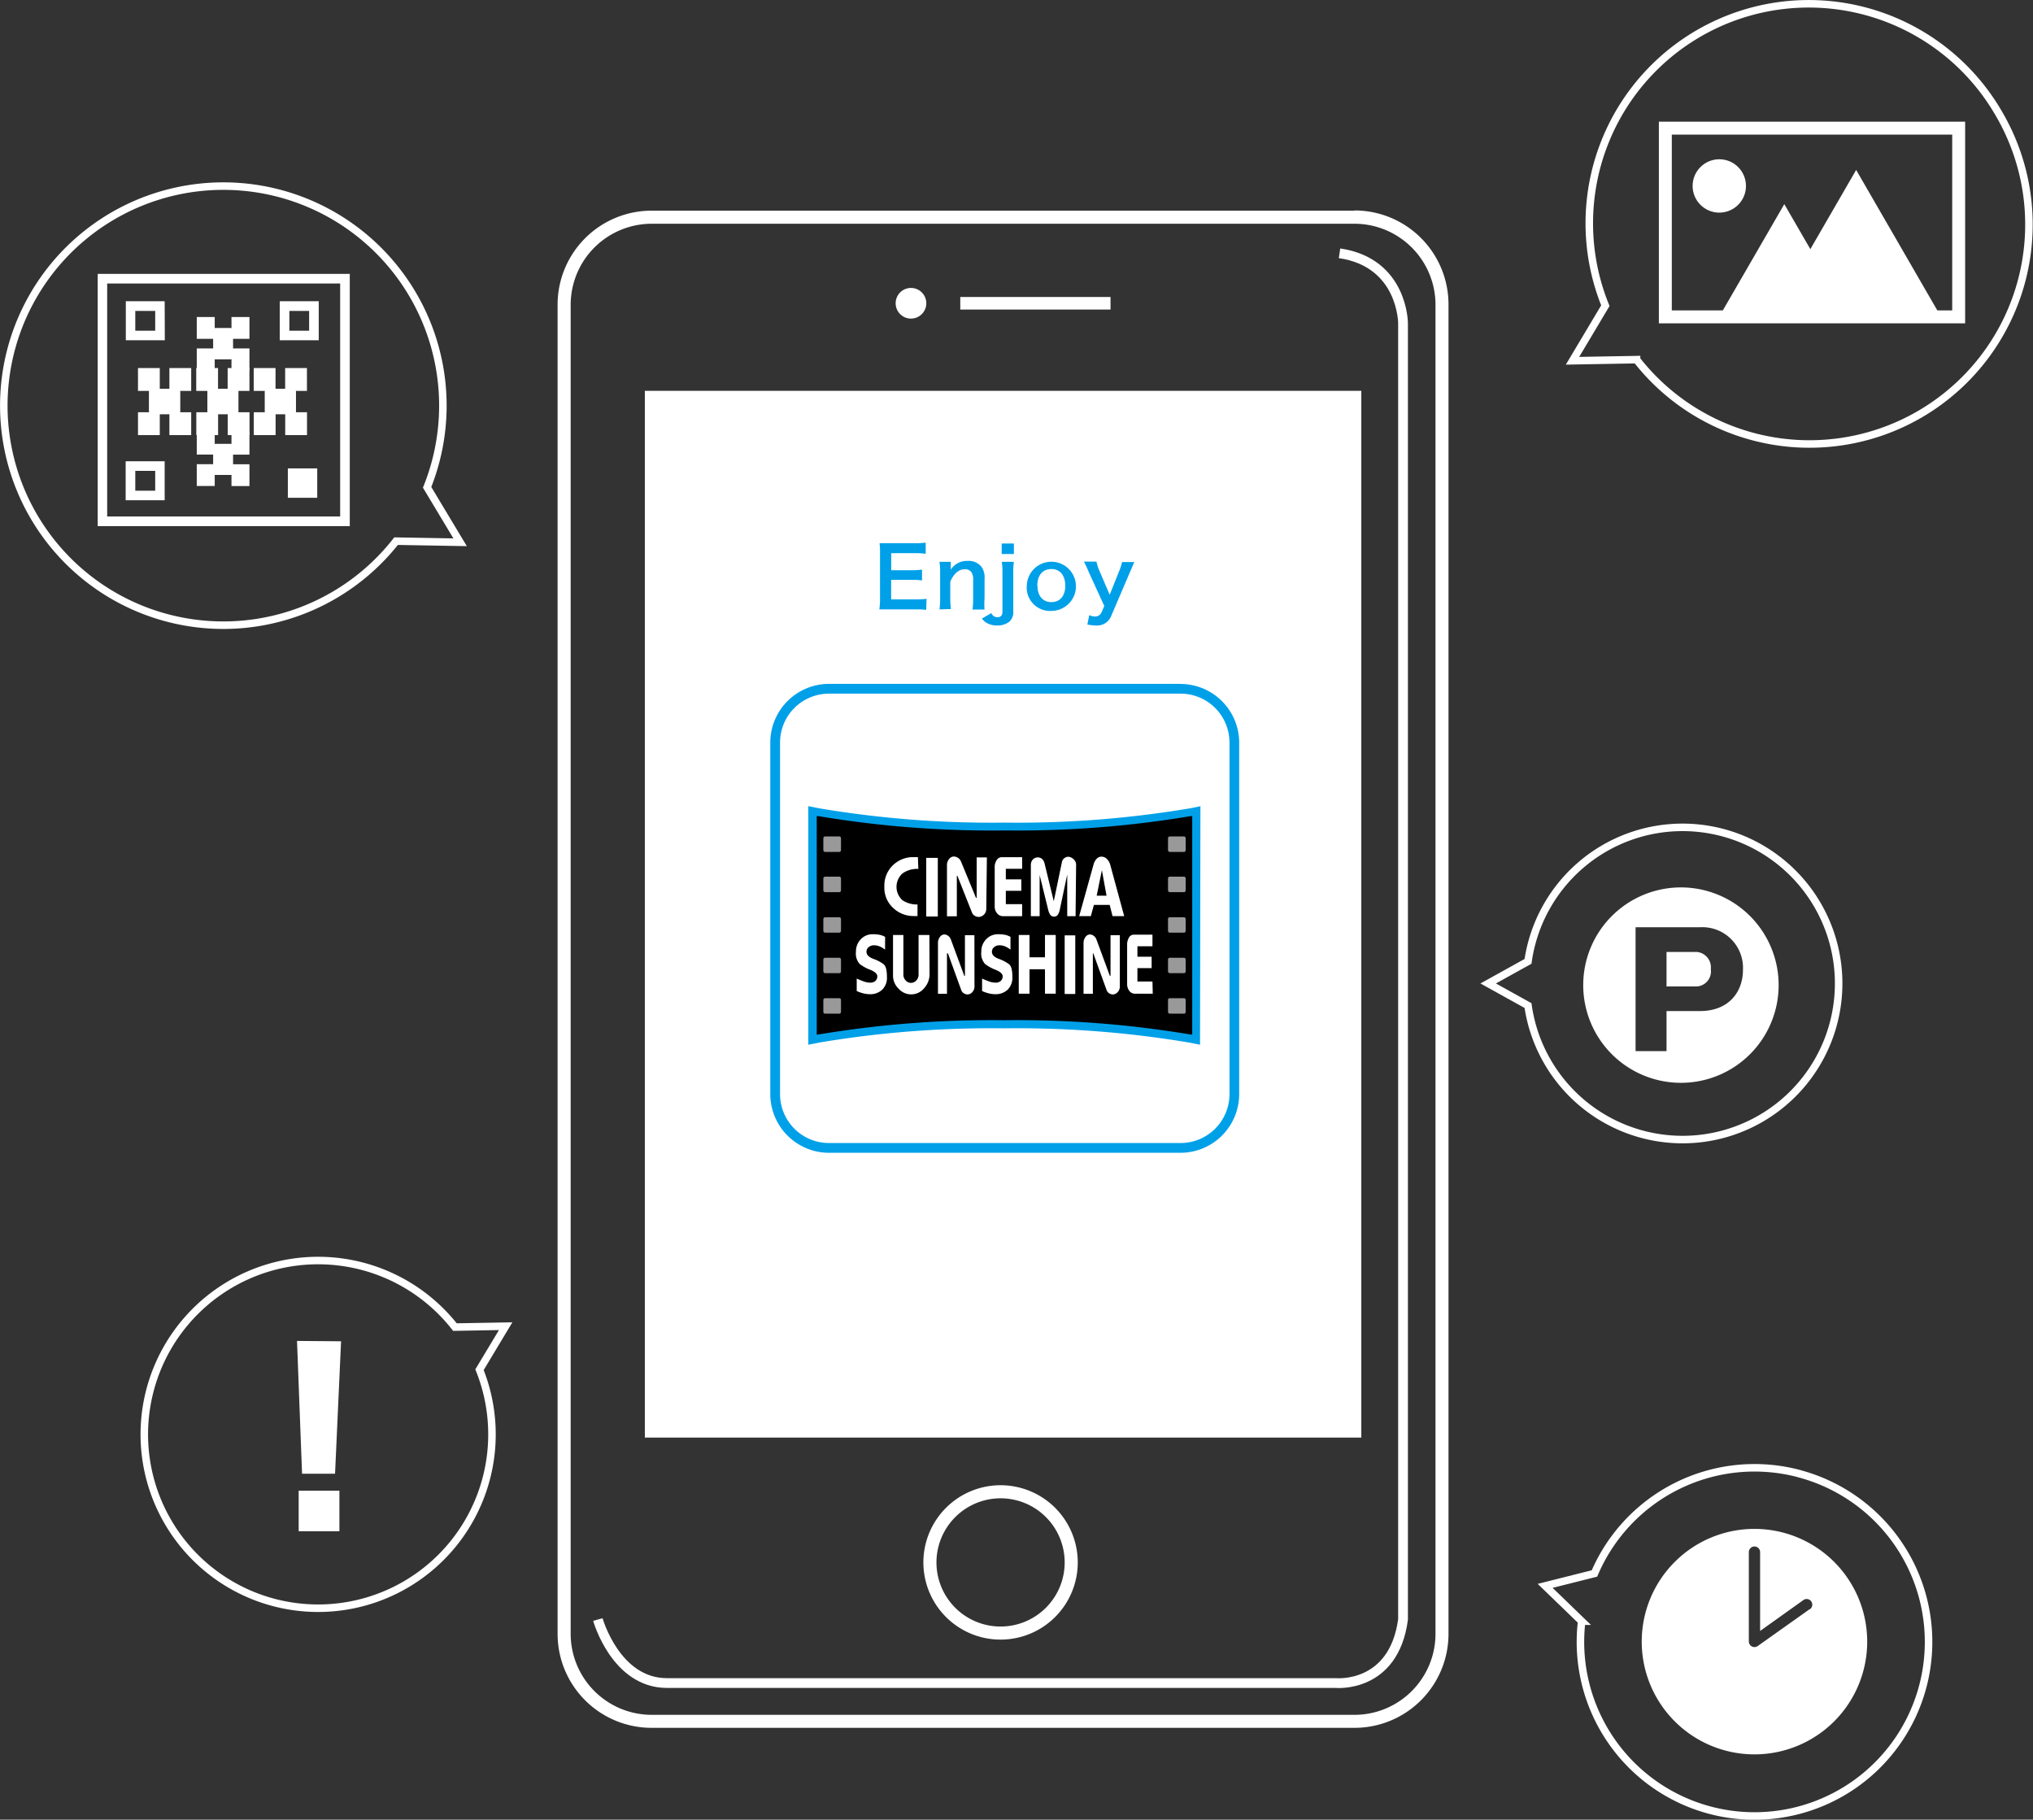 <svg xmlns="http://www.w3.org/2000/svg" viewBox="0 0 270.5 242.11"><rect x="0" y="0" width="270.5" height="242.11" fill="#333333" stroke="none"/><defs><style>.cls-1{fill:#fff;}.cls-2,.cls-3,.cls-6,.cls-7{fill:none;stroke:#fff;stroke-miterlimit:10;}.cls-2{stroke-width:1.67px;}.cls-3{stroke-width:1.3px;}.cls-4{fill:#00a0e9;}.cls-5{fill:#999;}.cls-7{stroke-width:1.72px;}</style></defs><title>アセット 166666</title><g id="レイヤー_2" data-name="レイヤー 2"><g id="レイヤー_1-2" data-name="レイヤー 1"><g id="レイヤー_2-2" data-name="レイヤー 2"><g id="レイヤー_1-2-2" data-name="レイヤー 1-2"><path class="cls-1" d="M180.22,29.77A10.79,10.79,0,0,1,191,40.54V217.38a10.79,10.79,0,0,1-10.78,10.78H86.71a10.79,10.79,0,0,1-10.78-10.78V40.54A10.79,10.79,0,0,1,86.71,29.77h93.51m0-1.74H86.71a12.51,12.51,0,0,0-12.52,12.5h0V217.38A12.51,12.51,0,0,0,86.7,229.89h93.52a12.51,12.51,0,0,0,12.51-12.51V40.54A12.51,12.51,0,0,0,180.22,28Z"/><circle class="cls-1" cx="121.21" cy="40.35" r="2.04"/><line class="cls-2" x1="127.77" y1="40.35" x2="147.76" y2="40.35"/><path class="cls-1" d="M133.13,199.35a8.53,8.53,0,1,1-8.53,8.53h0a8.54,8.54,0,0,1,8.53-8.53m0-1.74a10.27,10.27,0,1,0,10.27,10.27,10.27,10.27,0,0,0-10.27-10.27Z"/><path class="cls-3" d="M79.55,215.48s2.36,8.45,9.19,8.45h89s7.7.74,8.94-8.45V43s0-8.06-8.45-9.3"/><path class="cls-1" d="M85.8,52V191.27h95.33V52Z"/><path class="cls-4" d="M157.09,92.29a6.51,6.51,0,0,1,6.5,6.5v46.79a6.51,6.51,0,0,1-6.5,6.5h-46.8a6.51,6.51,0,0,1-6.5-6.5V98.79a6.51,6.51,0,0,1,6.5-6.5h46.79m0-1.3H110.29a7.82,7.82,0,0,0-7.8,7.8v46.79a7.82,7.82,0,0,0,7.8,7.8h46.79a7.82,7.82,0,0,0,7.8-7.8V98.79A7.82,7.82,0,0,0,157.08,91Z"/><path class="cls-4" d="M159.72,107.27l-1.47.29a138.3,138.3,0,0,1-24.59,1.89,138.28,138.28,0,0,1-24.64-1.9l-1.47-.29V139l1.47-.29a138.18,138.18,0,0,1,24.59-1.89,138.21,138.21,0,0,1,24.59,1.89l1.47.29Z"/><path d="M158.63,108.58h-.18a139.36,139.36,0,0,1-24.8,1.91,139.32,139.32,0,0,1-24.8-1.91h-.18v29.07h.18a139.3,139.3,0,0,1,24.8-1.91,139.33,139.33,0,0,1,24.8,1.91h.18Z"/><path class="cls-5" d="M111.9,113.08c0,.15-.09.27-.2.27h-1.94a.25.25,0,0,1-.21-.27v-1.52a.25.25,0,0,1,.21-.27h1.94c.11,0,.2.12.2.27Z"/><path class="cls-5" d="M111.9,118.43c0,.15-.09.27-.2.27h-1.94a.25.25,0,0,1-.21-.27v-1.52a.25.25,0,0,1,.21-.27h1.94c.11,0,.2.12.2.27Z"/><path class="cls-5" d="M111.9,123.82c0,.15-.09.27-.2.27h-1.94a.25.25,0,0,1-.21-.27v-1.51a.25.25,0,0,1,.21-.27h1.94c.11,0,.2.12.2.27Z"/><path class="cls-5" d="M111.9,129.21c0,.15-.09.27-.2.27h-1.94a.25.25,0,0,1-.21-.27V127.7a.25.25,0,0,1,.21-.27h1.94c.11,0,.2.12.2.27Z"/><path class="cls-5" d="M111.9,134.6c0,.15-.09.27-.2.27h-1.94a.25.25,0,0,1-.21-.27v-1.52a.25.25,0,0,1,.21-.27h1.94c.11,0,.2.12.2.27Z"/><path class="cls-5" d="M157.76,113.08c0,.15-.09.27-.2.27h-1.94a.25.25,0,0,1-.21-.27v-1.52a.24.24,0,0,1,.21-.27h1.94c.11,0,.2.12.2.27Z"/><path class="cls-5" d="M157.76,118.43c0,.15-.09.27-.2.27h-1.94a.25.25,0,0,1-.21-.27v-1.52a.24.24,0,0,1,.21-.27h1.94c.11,0,.2.12.2.27Z"/><path class="cls-5" d="M157.76,123.82c0,.15-.09.27-.2.27h-1.94a.25.25,0,0,1-.21-.27v-1.51a.24.24,0,0,1,.21-.27h1.94c.11,0,.2.12.2.27Z"/><path class="cls-5" d="M157.76,129.21c0,.15-.09.27-.2.27h-1.94a.25.25,0,0,1-.21-.27V127.7a.24.24,0,0,1,.21-.27h1.94c.11,0,.2.12.2.27Z"/><path class="cls-5" d="M157.76,134.6c0,.15-.09.27-.2.27h-1.94a.25.25,0,0,1-.21-.27v-1.52a.24.24,0,0,1,.21-.27h1.94c.11,0,.2.12.2.27Z"/><path class="cls-1" d="M122.19,115.61a3.36,3.36,0,0,0-2.11.6,2.4,2.4,0,0,0-.18,3.39l.18.18a3.47,3.47,0,0,0,2,.56v1.54h-.57a3.88,3.88,0,0,1-2.65-1.06,3.62,3.62,0,0,1-1.19-2.84,3.73,3.73,0,0,1,1.15-2.87,3.84,3.84,0,0,1,2.7-1.07h.61Z"/><rect class="cls-1" x="123.24" y="114.14" width="1.54" height="7.8"/><path class="cls-1" d="M131.23,120.93a1.06,1.06,0,0,1-1,1.07,1.09,1.09,0,0,1-.53-.15.83.83,0,0,1-.38-.45l-1.93-4.86h-.08v5.37H126v-6.83a1.22,1.22,0,0,1,.27-.77.81.81,0,0,1,.66-.35,1.07,1.07,0,0,1,.93.65l2,4.85h.09v-5.38h1.36Z"/><path class="cls-1" d="M136,121.9h-2.53a1,1,0,0,1-.81-.39,1.37,1.37,0,0,1-.31-.88v-5.19a1.72,1.72,0,0,1,.26-1,.79.79,0,0,1,.69-.39H136v1.54h-2.17V117h2.06v1.52h-2.06v1.78H136Z"/><path class="cls-1" d="M143.11,121.9H142v-5.54l-1,4.72a1.78,1.78,0,0,1-.26.64.56.56,0,0,1-.49.23.59.59,0,0,1-.51-.24,2,2,0,0,1-.28-.69l-1.13-4.59v5.47h-1.17v-6.77a1.08,1.08,0,0,1,.27-.78.88.88,0,0,1,.64-.27.84.84,0,0,1,.59.21,1.25,1.25,0,0,1,.33.62l1.22,5,1.1-5.29a.78.78,0,0,1,.31-.44.86.86,0,0,1,.53-.19,1.14,1.14,0,0,1,.65.29,1,1,0,0,1,.38.87Z"/><path class="cls-1" d="M145.92,119.17l.69-3.39.62,3.39Zm1.8-4.12a1.73,1.73,0,0,0-.44-.76,1,1,0,0,0-.73-.31.85.85,0,0,0-.64.29,1.7,1.7,0,0,0-.39.69l-1.93,6.93h1.55l.41-1.49h2.1l.38,1.49h1.55Z"/><path class="cls-1" d="M117.76,126.35a3.15,3.15,0,0,0-.72-.43,1.94,1.94,0,0,0-.76-.15,1.09,1.09,0,0,0-.68.23.77.77,0,0,0-.31.65q0,.58.92.93a5.12,5.12,0,0,1,1.36.71q.44.36.44,1.67a2.21,2.21,0,0,1-.65,1.74,2.31,2.31,0,0,1-1.6.58,3.76,3.76,0,0,1-.88-.11,5.5,5.5,0,0,1-.89-.31V130.2q.4.18.88.36a2.54,2.54,0,0,0,.86.18,1,1,0,0,0,.76-.24.82.82,0,0,0,.24-.6q0-.48-.92-.86a5.59,5.59,0,0,1-1.42-.78,2.05,2.05,0,0,1-.5-1.63,2.31,2.31,0,0,1,.64-1.66,2.14,2.14,0,0,1,1.62-.67,4.51,4.51,0,0,1,.86.07,2.61,2.61,0,0,1,.76.28Z"/><path class="cls-1" d="M123.68,129.62a2.75,2.75,0,0,1-.72,1.86,2.22,2.22,0,0,1-3.39.07,2.4,2.4,0,0,1-.75-1.74V124.4h1.38v5.29a1.07,1.07,0,0,0,.3.75.94.94,0,0,0,1.33.1l.1-.1a1.09,1.09,0,0,0,.29-.74v-5.3h1.44Z"/><path class="cls-1" d="M129.66,131.24a1.07,1.07,0,0,1-.29.76.86.86,0,0,1-.63.31.94.94,0,0,1-.5-.15.85.85,0,0,1-.35-.45l-1.76-4.86H126v5.37h-1.2v-6.77a1.3,1.3,0,0,1,.25-.77.73.73,0,0,1,.61-.35.84.84,0,0,1,.49.18,1,1,0,0,1,.36.47l1.79,4.85h.09v-5.4h1.26Z"/><path class="cls-1" d="M134.45,126.35a3.17,3.17,0,0,0-.72-.43,1.94,1.94,0,0,0-.76-.15,1.09,1.09,0,0,0-.68.23.77.77,0,0,0-.31.65q0,.58.92.93a5.12,5.12,0,0,1,1.36.71q.44.36.44,1.67a2.22,2.22,0,0,1-.65,1.74,2.32,2.32,0,0,1-1.6.58,3.75,3.75,0,0,1-.88-.11,5.51,5.51,0,0,1-.9-.31V130.2q.4.18.88.36a2.53,2.53,0,0,0,.86.18,1,1,0,0,0,.76-.24.82.82,0,0,0,.24-.6q0-.48-.92-.86a5.59,5.59,0,0,1-1.42-.78,2.05,2.05,0,0,1-.5-1.63,2.31,2.31,0,0,1,.64-1.66,2.14,2.14,0,0,1,1.62-.67,4.51,4.51,0,0,1,.86.07,2.61,2.61,0,0,1,.76.28Z"/><polygon class="cls-1" points="140.47 132.21 139.04 132.21 139.04 128.96 136.98 128.96 136.98 132.21 135.55 132.21 135.55 124.4 136.98 124.4 136.98 127.37 139.04 127.37 139.04 124.4 140.47 124.4 140.47 132.21"/><rect class="cls-1" x="141.66" y="124.45" width="1.41" height="7.8"/><path class="cls-1" d="M149,131.24a1.07,1.07,0,0,1-.29.76.86.86,0,0,1-.63.31.94.94,0,0,1-.5-.15.85.85,0,0,1-.35-.45l-1.76-4.86h-.06v5.37h-1.24v-6.77a1.3,1.3,0,0,1,.25-.77.73.73,0,0,1,.61-.35.83.83,0,0,1,.49.18,1,1,0,0,1,.36.47l1.79,4.85h.09v-5.4H149Z"/><path class="cls-1" d="M153.38,132.21H151a.89.89,0,0,1-.75-.39,1.44,1.44,0,0,1-.28-.88v-5.19a1.83,1.83,0,0,1,.24-1,.71.71,0,0,1,.62-.39h2.51v1.54h-2v1.39h1.89v1.52h-1.89v1.78h2Z"/><path class="cls-4" d="M123.24,81.14a9.5,9.5,0,0,0-1.42-.06H117a8.91,8.91,0,0,0,.09-1.45v-6a9.74,9.74,0,0,0-.06-1.35h4.72a11.82,11.82,0,0,0,1.42-.08v1.48a9.89,9.89,0,0,0-1.42-.08h-3.17v2.27h2.67a11.52,11.52,0,0,0,1.43-.08v1.44a8.58,8.58,0,0,0-1.43-.08h-2.68v2.6h3.3a10.57,10.57,0,0,0,1.41-.08Z"/><path class="cls-4" d="M125,81.08a9.13,9.13,0,0,0,.09-1.43V76.18a9.05,9.05,0,0,0-.09-1.43h1.5v.58a4.29,4.29,0,0,1,0,.47,2.52,2.52,0,0,1,2.24-1.17,2.17,2.17,0,0,1,1.87.81A2.44,2.44,0,0,1,131,77v2.64a8.7,8.7,0,0,0,0,1.46h-1.6a11.66,11.66,0,0,0,.08-1.43V77.19a1.81,1.81,0,0,0-.19-1,1,1,0,0,0-.92-.45c-.79,0-1.44.55-1.93,1.64V79.6a9.79,9.79,0,0,0,.09,1.43Z"/><path class="cls-4" d="M134.9,74.75a9.09,9.09,0,0,0-.08,1.43v5.2a1.62,1.62,0,0,1-.63,1.42,2.65,2.65,0,0,1-1.53.42,2.69,2.69,0,0,1-1.36-.33,2,2,0,0,1-.65-.59l1.25-.73a.86.86,0,0,0,.8.55c.46,0,.68-.24.68-.76V76.18a8.53,8.53,0,0,0-.09-1.43Zm0-2.44v1.4h-1.62v-1.4Z"/><path class="cls-4" d="M136.62,77.92a3.27,3.27,0,1,1,3.29,3.36,3.1,3.1,0,0,1-3.29-3.36Zm1.42,0c0,1.35.7,2.19,1.85,2.19s1.85-.83,1.85-2.17-.67-2.23-1.84-2.23-1.88.83-1.88,2.21Z"/><path class="cls-4" d="M144.85,76.08a14.89,14.89,0,0,0-.63-1.36h1.67a6.35,6.35,0,0,0,.42,1.29l1.34,3.12,1.22-3.05a6.64,6.64,0,0,0,.42-1.3h1.64c-.07.14-.26.59-.59,1.36L147.83,82a2,2,0,0,1-2,1.22,5.7,5.7,0,0,1-1.15-.13l.25-1.25a1.83,1.83,0,0,0,.77.19.92.92,0,0,0,.86-.55l.37-.85Z"/><path class="cls-6" d="M266,15.19a29.2,29.2,0,0,0-52.4,25.48L209.23,48l8.52-.15A29.2,29.2,0,0,0,266,15.19Z"/><path class="cls-6" d="M223.87,110.08a20.77,20.77,0,0,0-20.56,17.83l-5.3,2.94,5.3,2.94a20.77,20.77,0,1,0,20.56-23.71Z"/><path class="cls-6" d="M67.28,176.45l-6.75.12a23.13,23.13,0,1,0,3.27,5.67Z"/><path class="cls-6" d="M239.44,196.08a23.16,23.16,0,0,0-27.29,13.27L205.59,211l4.86,4.7a23.16,23.16,0,1,0,29-19.61Z"/><path class="cls-6" d="M61.22,72.15l-4.39-7.31A29.21,29.21,0,1,0,52.7,72Z"/><rect class="cls-7" x="221.58" y="17.05" width="39.03" height="25.11"/><polygon class="cls-1" points="228.93 41.82 237.41 27.16 245.89 41.82 228.93 41.82"/><polygon class="cls-1" points="235.86 41.82 246.97 22.61 258.07 41.82 235.86 41.82"/><circle class="cls-1" cx="228.76" cy="24.74" r="3.55"/><path class="cls-1" d="M233.44,203.42a15,15,0,1,0,15,15A15,15,0,0,0,233.44,203.42Zm7.36,10.67L233.88,219a.75.75,0,0,1-1.19-.61V206.51a.75.75,0,0,1,1.5,0V217l5.73-4.09a.75.75,0,1,1,.87,1.22Z"/><path class="cls-1" d="M225.81,126.66h-4.07v4.59h3.89a2,2,0,0,0,2-2.3A2.06,2.06,0,0,0,225.81,126.66Z"/><path class="cls-1" d="M232.85,121.88a13,13,0,1,0,0,18.38h0A13,13,0,0,0,232.85,121.88Zm-6.64,12.64h-4.47v5.33h-4.12V123.37h8.59a5.41,5.41,0,0,1,5.7,5.66C231.91,132,230,134.52,226.21,134.52Z"/><path class="cls-1" d="M45.38,178.46l-.8,17.62H40.19l-.67-17.67Zm-.22,19.88v5.39H39.74v-5.39Z"/><path class="cls-1" d="M45.26,37.72v31h-31v-31h31m1.28-1.28H13V70H46.54V36.45Z"/><path class="cls-1" d="M41.13,41.37V44H38.5V41.37h2.64m1.27-1.29H37.22v5.19h5.19Z"/><path class="cls-1" d="M20.65,41.37V44H18V41.37h2.64m1.27-1.29H16.74v5.19h5.19Z"/><path class="cls-1" d="M20.65,62.65v2.64H18V62.65h2.64m1.28-1.28h-5.2v5.19h5.19V61.38Z"/><rect class="cls-1" x="26.11" y="48.97" width="2.9" height="3.04"/><rect class="cls-1" x="30.29" y="48.97" width="2.9" height="3.04"/><rect class="cls-1" x="27.6" y="51.73" width="4.12" height="3.08"/><rect class="cls-1" x="30.3" y="54.85" width="2.9" height="3.04"/><rect class="cls-1" x="26.12" y="54.85" width="2.9" height="3.04"/><rect class="cls-1" x="27.59" y="52.04" width="4.12" height="3.08"/><rect class="cls-1" x="18.36" y="48.97" width="2.9" height="3.04"/><rect class="cls-1" x="22.54" y="48.97" width="2.9" height="3.04"/><rect class="cls-1" x="19.84" y="51.73" width="4.12" height="3.08"/><rect class="cls-1" x="22.54" y="54.85" width="2.9" height="3.04"/><rect class="cls-1" x="18.36" y="54.85" width="2.9" height="3.04"/><rect class="cls-1" x="19.84" y="52.04" width="4.12" height="3.08"/><rect class="cls-1" x="33.76" y="48.97" width="2.9" height="3.04"/><rect class="cls-1" x="37.94" y="48.97" width="2.9" height="3.04"/><rect class="cls-1" x="35.24" y="51.73" width="4.12" height="3.08"/><rect class="cls-1" x="37.95" y="54.85" width="2.9" height="3.04"/><rect class="cls-1" x="33.77" y="54.85" width="2.9" height="3.04"/><rect class="cls-1" x="35.25" y="52.04" width="4.12" height="3.08"/><rect class="cls-1" x="26.18" y="61.76" width="2.39" height="2.9"/><rect class="cls-1" x="26.18" y="57.58" width="2.39" height="2.9"/><rect class="cls-1" x="28.36" y="59.07" width="2.42" height="4.12"/><rect class="cls-1" x="30.8" y="57.59" width="2.39" height="2.9"/><rect class="cls-1" x="30.8" y="61.77" width="2.39" height="2.9"/><rect class="cls-1" x="28.59" y="59.06" width="2.42" height="4.12"/><rect class="cls-1" x="26.18" y="46.36" width="2.39" height="2.9"/><rect class="cls-1" x="26.18" y="42.18" width="2.39" height="2.9"/><rect class="cls-1" x="28.36" y="43.67" width="2.42" height="4.12"/><rect class="cls-1" x="30.8" y="42.18" width="2.39" height="2.9"/><rect class="cls-1" x="30.8" y="46.36" width="2.39" height="2.9"/><rect class="cls-1" x="28.59" y="43.66" width="2.42" height="4.12"/><rect class="cls-1" x="38.3" y="62.32" width="3.91" height="3.91"/></g></g></g></g></svg>